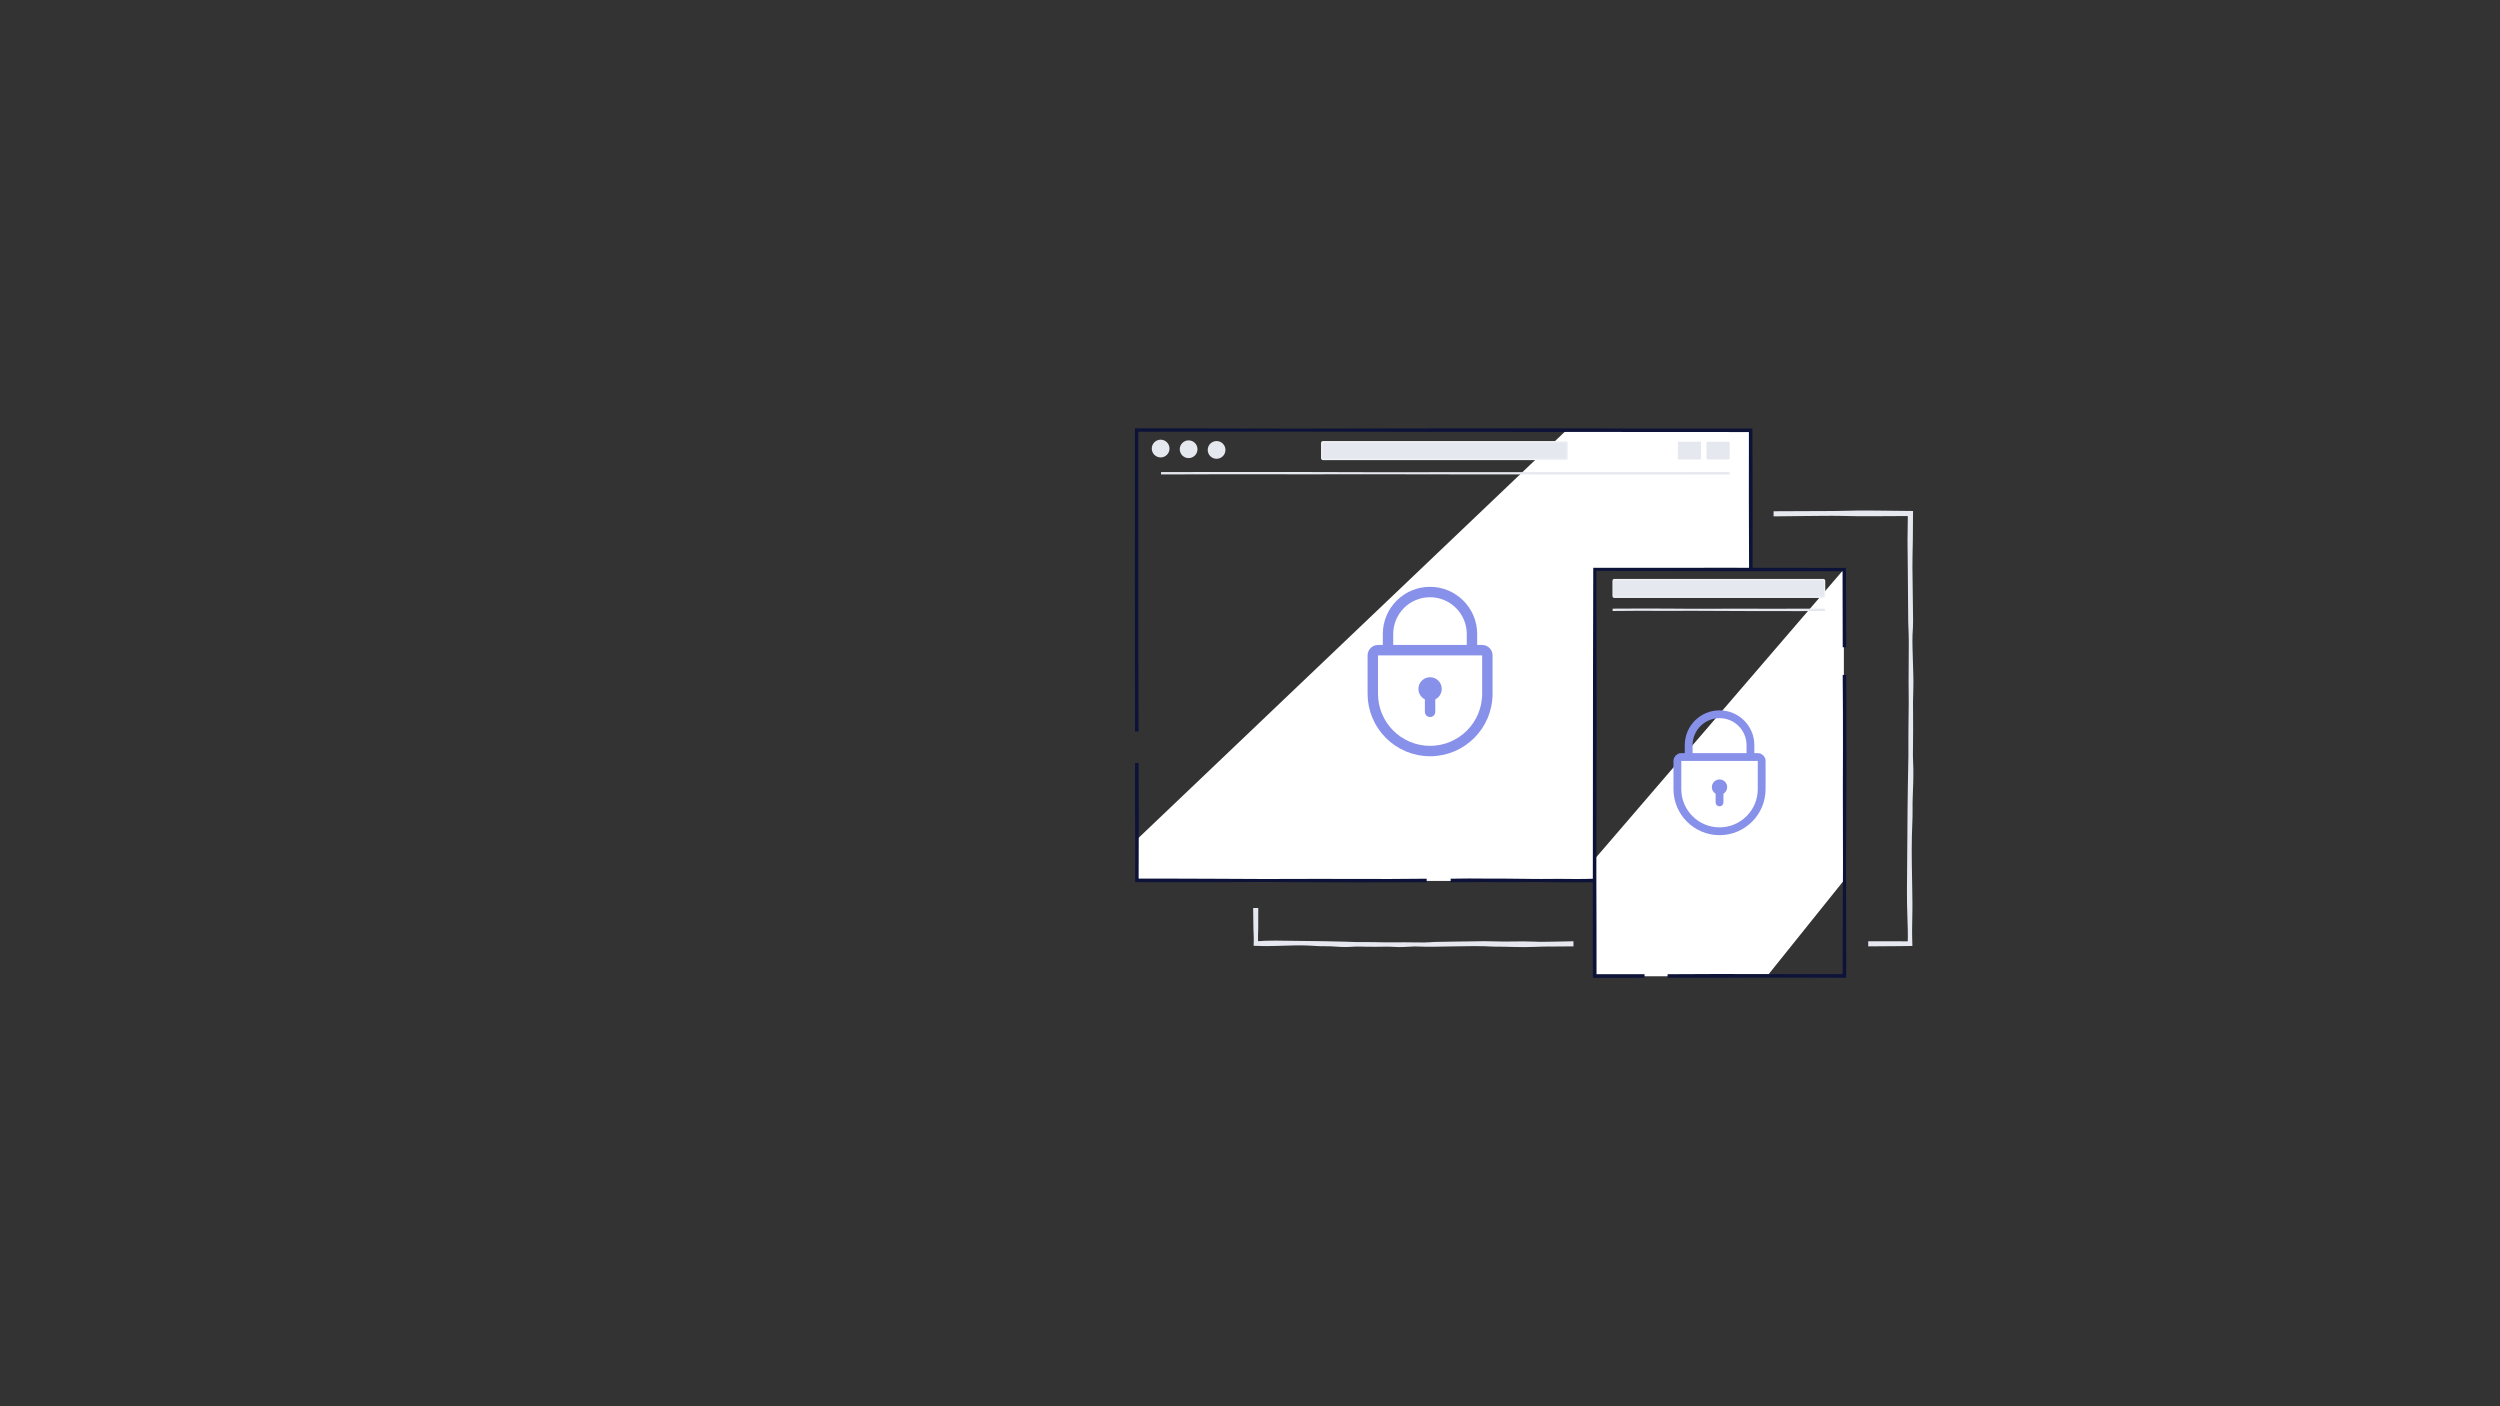 <?xml version="1.0" encoding="UTF-8"?>
<svg enable-background="new 0 0 1920 1080" version="1.1" viewBox="0 0 1920 1080" xml:space="preserve" xmlns="http://www.w3.org/2000/svg"><rect x="0" y="0" width="1920" height="1080" fill="#333333" stroke="none"/><polygon points="1345 330.75 1345 437.24 1224.7 437.24 1224.7 676.56 873.52 676.56 874.04 643.85 1203.2 330.23" fill="#fff"/><path d="m1095.7 677.54c-18.553 0.074-37.107 0.163-55.66 0.126-18.553 0.056-37.107-0.188-55.66-0.233l-13.915-0.063-13.915 0.044-27.83 0.094c-18.553 0.128-37.107-5e-3 -55.66-0.056l-1.266-3e-3 3e-3 -1.259 0.047-22.532-0.093-22.532-0.068-11.266 6e-3 -11.266 0.019-22.532h2.703l0.111 22.532c0.053 7.511 0.06 15.022 0.038 22.532l-0.094 45.065-1.407-1.407c18.553 7e-3 37.107-0.041 55.66 0.086l27.83 0.131 13.915 0.066 13.915-0.028c18.553-8e-3 37.107-0.151 55.66-0.019 18.553 0.099 37.107 0.049 55.66-0.181v2.701z" fill="#0C1238"/><path d="m1225 677.54c-9.24 0.123-18.48 0.187-27.72 0.077l-13.86-0.213c-2.31-0.051-4.62-0.023-6.93 1e-3l-6.93 0.062c-9.24 0.156-18.48 0.076-27.72-0.054-2.31-0.034-4.62 1e-3 -6.93 2e-3l-6.93 0.121c-4.62 0.062-9.24-2e-3 -13.86 3e-3v-2.703c4.62-0.048 9.24-0.165 13.86-0.157l6.93 0.025c2.31 0.027 4.62 0.088 6.93 0.076 9.24-0.024 18.48-0.031 27.72 0.145 4.62 0.038 9.24 0.163 13.86 0.126l13.86-0.081c4.62-0.04 9.24 0.088 13.86 0.101 2.31 0.047 4.62-0.048 6.93-0.065 2.31-0.026 4.62-0.07 6.93-0.169v2.703z" fill="#0C1238"/><path d="m871.68 561.78l-0.13-115.72 0.07-115.72 1e-3 -1.414 1.411 3e-3 117.9 0.228 117.9-0.138 58.951-0.061 58.951 0.072 117.9 0.09 1.218 1e-3 4e-3 1.221 0.156 53.426-0.026 53.426h-2.703l-0.154-53.426 0.04-53.426 1.466 1.466-235.8-0.148-117.9-0.193-117.9 0.087 1.212-1.212-0.084 115.72c-0.058 19.286 0.032 38.573 0.074 57.859l0.15 57.859h-2.705z" fill="#0C1238"/><g fill="#E6E8F0"><circle cx="891.37" cy="344.49" r="6.812"/><circle cx="912.86" cy="345.01" r="6.812"/><circle cx="934.34" cy="345.54" r="6.812"/><path d="m1202.7 352.87h-186.64c-0.552 0-1-0.448-1-1v-11.624c0-0.552 0.448-1 1-1h186.64c0.552 0 1 0.448 1 1v11.624c0 0.552-0.448 1-1 1z" stroke="#F0F3F5" stroke-miterlimit="10"/><rect x="1288.6" y="339.25" width="17.816" height="13.624"/><path d="m1327.4 352.87h-15.816c-0.552 0-1-0.448-1-1v-11.624c0-0.552 0.448-1 1-1h15.816c0.552 0 1 0.448 1 1v11.624c0 0.552-0.447 1-1 1z"/></g><g fill="none" stroke="#8891EA" stroke-miterlimit="10" stroke-width="8"><path d="m1098.3 576.8c-24.295 0-43.99-19.695-43.99-43.99v-29.485c0-2.209 1.791-4 4-4h79.98c2.209 0 4 1.791 4 4v29.485c0 24.295-19.695 43.99-43.99 43.99z"/><path d="m1066 499.33v-12.41c0-17.804 14.433-32.237 32.237-32.237s32.237 14.433 32.237 32.237v12.41"/></g><circle cx="1098.3" cy="529.08" r="8.966" fill="#8891EA"/><line x1="1098.3" x2="1098.3" y1="529.08" y2="546.68" fill="#fff" stroke="#8891EA" stroke-linecap="round" stroke-miterlimit="10" stroke-width="8"/><polygon points="1416.1 676.19 1358 748.57 1416.1 749.77 1225 749.77 1225 659.42 1416.1 437.19" fill="#fff"/><path d="m1415.2 497.07l-0.12-59.83 1.472 1.472-95.89-0.052-47.945-0.135c-15.982-0.023-31.963-0.14-47.945-0.085l1.2-1.2 0.139 78.077c0.086 26.026 4e-3 52.052-0.039 78.077l-0.076 78.077c0.056 26.026 0.201 52.052 0.145 78.077l-1.368-1.368 38.25 0.017v2.703l-38.251 0.1-1.444 4e-3 -6e-3 -1.454c-0.102-26.026-0.045-52.052-0.026-78.077l0.068-78.077 0.067-78.077 0.191-78.077 3e-3 -1.15h1.147l47.945-0.013 47.945-0.051 95.89 0.089 1.121 1e-3 4e-3 1.125 0.226 59.83h-2.703z" fill="#0C1238"/><path d="m1417.9 518.33c0.051 19.268 0.165 38.536 0.128 57.804l-0.022 28.902-0.134 28.902-0.134 28.902 0.061 28.902 0.087 28.902 0.046 14.451-0.034 14.451-3e-3 1.353-1.347-3e-3c-22.64-0.042-45.28-0.192-67.919-0.118l-33.96 0.144-33.96-0.025v-2.703l33.96-0.143 33.96 0.01c11.32 0.049 22.64 0.1 33.96 0.078l33.96-2e-3 -1.409 1.409c-0.03-19.268 0.125-38.536 0.178-57.804l0.103-28.902-0.051-28.902-0.051-28.902 0.081-28.902c0.128-19.268-0.116-38.536-0.204-57.804h2.704z" fill="#0C1238"/><path d="m1400.3 458.72h-160.44c-0.552 0-1-0.448-1-1v-11.624c0-0.552 0.448-1 1-1h160.44c0.552 0 1 0.448 1 1v11.624c0 0.552-0.448 1-1 1z" fill="#E6E8F0" stroke="#F0F3F5" stroke-miterlimit="10"/><path d="m1238.5 467.44c13.587-0.084 27.173-0.121 40.76-0.055l20.38 0.141c6.793 0.061 13.587-0.03 20.38-0.038 13.587-0.116 27.173-0.022 40.76 0.038 6.793 0.029 13.587-0.022 20.38-0.082 6.793-0.046 13.587 0 20.38-5e-3v1.802c-13.587 0.111-27.173 0.144-40.76 0.036-13.587 2e-3 -27.173 0.027-40.76-0.09-6.793-0.025-13.587-0.117-20.38-0.088l-20.38 0.054c-6.793 0.022-13.587-0.048-20.38-0.067-6.793-7e-3 -13.587 0.107-20.38 0.154v-1.8z" fill="#E6E8F0"/><path d="m891.69 362.56c36.392-0.084 72.784-0.121 109.18-0.055l54.588 0.141c18.196 0.062 36.392-0.034 54.588-0.043l218.35-0.043v1.802c-36.392 0.111-72.784 0.144-109.18 0.036l-109.18-0.09-54.588-0.088-54.588 0.054-54.588-0.067-54.588 0.154v-1.801z" fill="#E6E8F0"/><g fill="none" stroke="#8891EA" stroke-miterlimit="10" stroke-width="6"><path d="m1320.6 638.41c-17.878 0-32.371-14.493-32.371-32.371v-21.697c0-1.626 1.318-2.943 2.943-2.943h58.854c1.626 0 2.943 1.318 2.943 2.943v21.697c1e-3 17.878-14.491 32.371-32.369 32.371z"/><path d="m1296.9 581.4v-9.132c0-13.101 10.62-23.722 23.722-23.722 13.101 0 23.722 10.621 23.722 23.722v9.132"/></g><circle cx="1320.6" cy="604.5" r="5.88" fill="#8891EA"/><line x1="1320.6" x2="1320.6" y1="603.3" y2="616.25" fill="#fff" stroke="#8891EA" stroke-linecap="round" stroke-miterlimit="10" stroke-width="6"/><path d="m966.35 697.36l-0.029 13.745c-0.01 1.145 0.011 2.291-0.023 3.436l-0.124 3.436c-0.103 2.291 0.022 4.582 0.121 6.872l-1.912-1.912c10.168-0.857 20.337-0.478 30.505-0.36 5.084 0.104 10.168 0.133 15.252 0.178 5.084 6e-3 10.168 0.199 15.252 0.287l7.626 0.168 7.626 0.264c2.542 0.09 5.084 0.032 7.626 0.023 2.542-0.035 5.084 0.047 7.626 0.065 10.168 0.377 20.337-0.052 30.505 0.201l7.626 0.04c2.542 6e-3 5.084-0.283 7.626-0.394 5.084-0.14 10.168-0.184 15.252-0.268 5.084-0.072 10.168-0.071 15.252-0.204 2.542-0.07 5.084-0.088 7.626-0.118 2.542-0.019 5.084 0.1 7.626 0.143 10.168 0.462 20.337-0.303 30.505 0.192 2.542 0.145 5.084 0.163 7.626 0.139 2.542 0 5.084-0.038 7.626-0.099l15.252-0.314v3.936l-15.252 0.106c-5.084 0.024-10.168 0.012-15.252 0.3-10.168 0.483-20.337-0.281-30.505-0.213-20.337-1.165-40.673 0.704-61.01-0.137-2.542 0.117-5.084 0.33-7.626 0.382-2.542 0.092-5.084 0.173-7.626-0.018s-5.084-0.219-7.626-0.183c-2.542-2e-3 -5.084 0.099-7.626 0.081-2.542-0.027-5.084 0.026-7.626-0.066-1.271-0.039-2.542-0.079-3.813-0.09-1.271-0.022-2.542-0.05-3.813 0.018-2.542 0.097-5.084 0.355-7.626 0.327-1.271-0.037-2.542-0.06-3.813-0.12l-3.813-0.238c-2.542-0.162-5.084-0.324-7.626-0.268-2.542 0.109-5.084-0.092-7.626-0.222-2.542-0.112-5.084-0.326-7.626-0.371-2.542-0.094-5.084-0.061-7.626-0.038-5.084 0.101-10.168 0.266-15.252 0.414-2.542 0.071-5.084 0.122-7.626 0.123l-7.626-0.19-1.598-0.04 0.032-1.527c0.047-2.291 0.153-4.582 9e-3 -6.872l-0.162-3.436c-0.047-1.145-0.04-2.291-0.062-3.436l-0.186-13.745h3.934z" fill="#E6E8F0"/><path d="m1434.8 722.88l16.096 0.019 8.048 0.01c2.683 0.018 5.365-0.029 8.048 0.05l-1.89 1.89c0.07-3.44 0.218-6.88 0.086-10.32l-0.312-10.32c-0.261-6.88-0.364-13.76-0.339-20.639l0.314-41.279c0.052-6.88 0.033-13.76 0.144-20.639l0.275-20.639c0.057-6.88 0.274-13.76 0.375-20.639 0.058-6.88-0.069-13.76 0.033-20.639l0.226-20.639-0.071-10.32-0.046-5.16 0.032-5.16 0.11-20.639c0.012-3.44 0.045-6.88-0.068-10.32-0.149-3.44-0.261-6.88-0.361-10.32l-0.328-41.279c-0.074-6.88-0.188-13.76-0.211-20.639 0.028-6.88 0.177-13.76 0.261-20.639l1.77 1.77c-4.37-0.095-8.74 1e-3 -13.111 1e-3l-13.111 0.063c-4.37 1e-3 -8.74 0.084-13.111 0.016l-13.111-0.231c-4.37-0.118-8.74-0.058-13.111-0.055-4.37-4e-3 -8.74 0.077-13.111 0.113l-26.221 0.29v-3.936l26.221-0.107 13.111-0.052c4.37-0.026 8.74 2e-3 13.111-0.14l13.111-0.262c4.37-0.066 8.74 0.04 13.111 0.051l26.221 0.283 2.211 0.024-0.016 2.172c-0.049 6.88-0.045 13.76-0.139 20.639-0.152 6.88-0.325 13.76-0.304 20.639l0.499 41.279c-0.024 1.72-0.037 3.44-0.138 5.16l-0.297 5.16c-0.137 3.44-0.045 6.88 0.01 10.32 0.12 6.88 0.479 13.76 0.59 20.639 0.273 6.88-0.127 13.76-0.227 20.639-0.014 6.88 0.146 13.76 0.091 20.639 0.051 6.88-0.202 13.76-0.162 20.639 0.04 3.44 0.226 6.88 0.324 10.32 0.061 3.44 4e-3 6.88-0.082 10.32l-0.356 10.32c-0.047 1.72-0.141 3.44-0.149 5.16l2e-3 5.16c-0.012 1.72 0.032 3.44-0.026 5.16l-0.164 5.16-0.335 10.32c-0.306 13.76 0.065 27.519 0.289 41.279 0.074 3.44 0.091 6.88 0.13 10.32 0.059 3.44-0.071 6.88-0.098 10.32l-0.153 10.32c-0.053 1.72 0.021 3.44 0.049 5.16l0.139 5.16 0.044 1.627-1.73 0.06c-2.683 0.093-5.365 0.065-8.048 0.1l-8.048 0.061-16.096 0.121v-3.941z" fill="#E6E8F0"/></svg>
